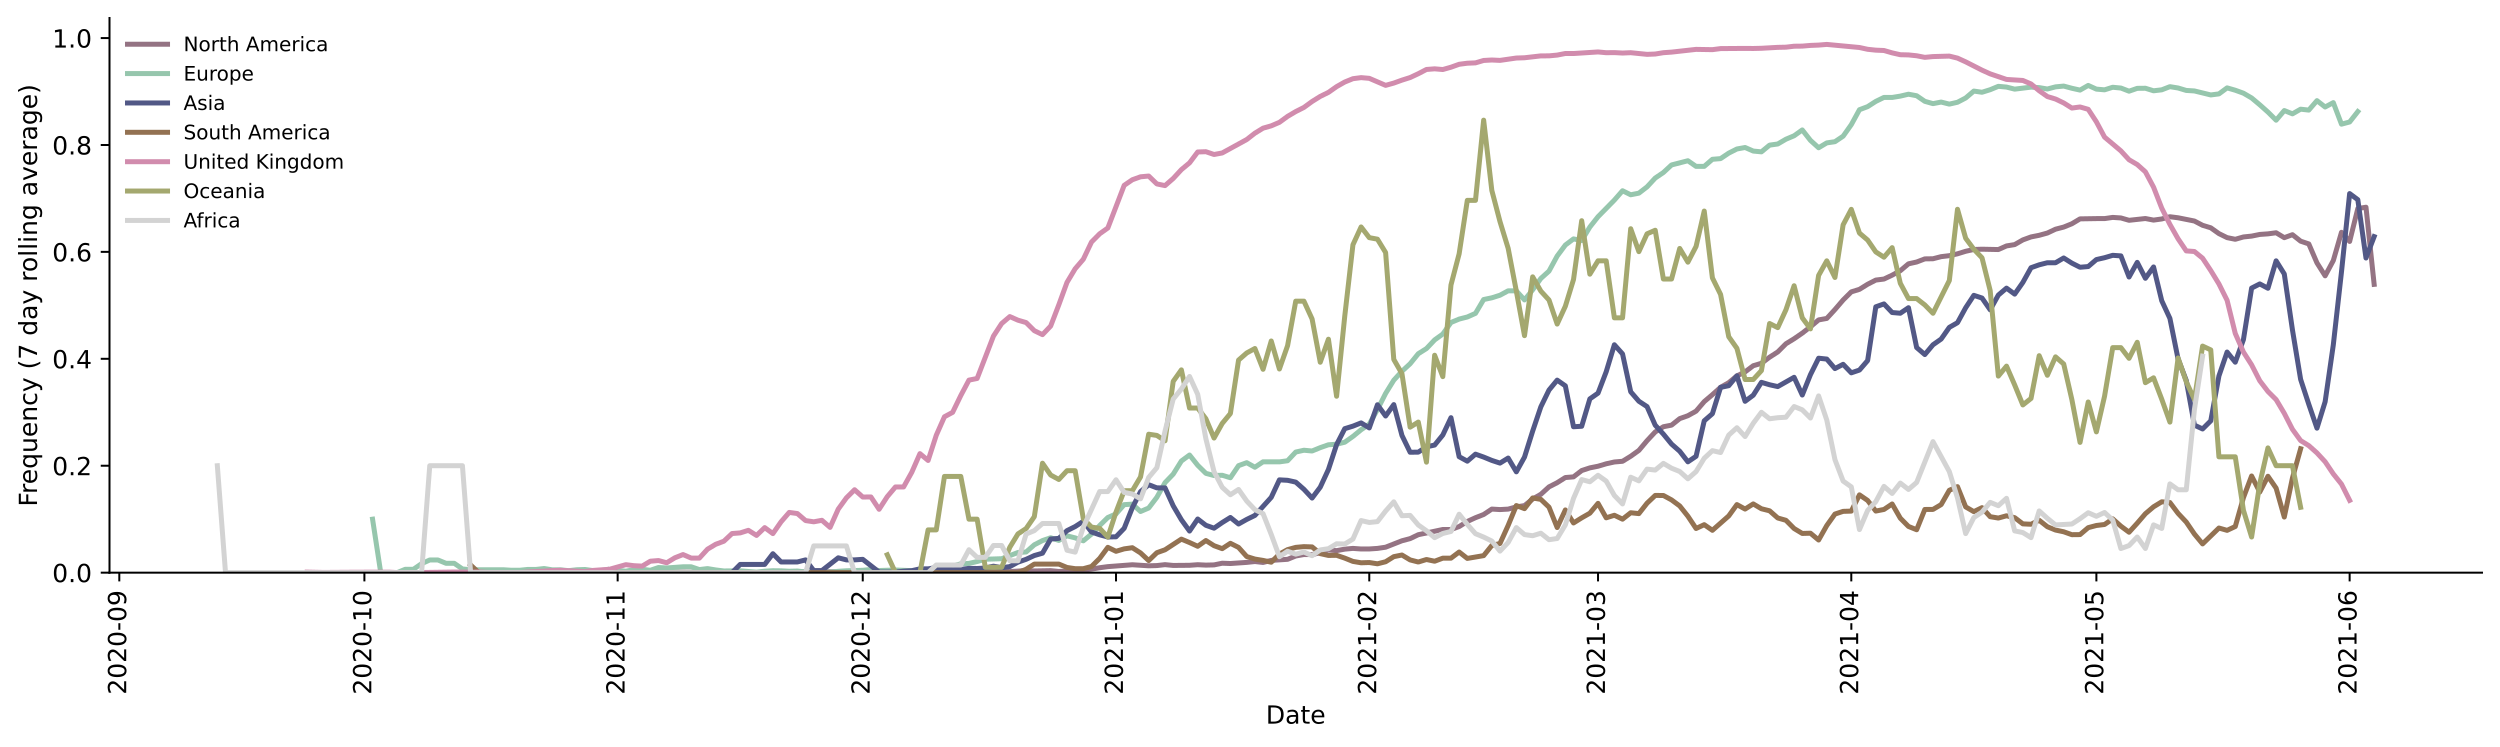 <?xml version="1.0" encoding="utf-8" standalone="no"?>
<!DOCTYPE svg PUBLIC "-//W3C//DTD SVG 1.1//EN"
  "http://www.w3.org/Graphics/SVG/1.1/DTD/svg11.dtd">
<!-- Created with matplotlib (https://matplotlib.org/) -->
<svg height="298.621pt" version="1.1" viewBox="0 0 999.581 298.621" width="999.581pt" xmlns="http://www.w3.org/2000/svg" xmlns:xlink="http://www.w3.org/1999/xlink">
 <defs>
  <style type="text/css">*{stroke-linecap:butt;stroke-linejoin:round;}</style>
 </defs>
 <g id="figure_1">
  <g id="patch_1">
   <path d="M 0 298.621 
L 999.581 298.621 
L 999.581 0 
L 0 0 
z
" style="fill:#ffffff;"/>
  </g>
  <g id="axes_1">
   <g id="patch_2">
    <path d="M 43.781 228.96 
L 992.381 228.96 
L 992.381 7.2 
L 43.781 7.2 
z
" style="fill:#ffffff;"/>
   </g>
   <g id="matplotlib.axis_1">
    <g id="xtick_1">
     <g id="line2d_1">
      <defs>
       <path d="M 0 0 
L 0 3.5 
" id="m10aeaf1ff6" style="stroke:#000000;stroke-width:0.8;"/>
      </defs>
      <g>
       <use style="stroke:#000000;stroke-width:0.8;" x="47.701" xlink:href="#m10aeaf1ff6" y="228.96"/>
      </g>
     </g>
     <g id="text_1">
      <!-- 2020-09 -->
      <g transform="translate(50.46 277.743)rotate(-90)scale(0.1 -0.1)">
       <defs>
        <path d="M 19.188 8.297 
L 53.609 8.297 
L 53.609 0 
L 7.328 0 
L 7.328 8.297 
Q 12.938 14.109 22.625 23.891 
Q 32.328 33.688 34.812 36.531 
Q 39.547 41.844 41.422 45.531 
Q 43.312 49.219 43.312 52.781 
Q 43.312 58.594 39.234 62.25 
Q 35.156 65.922 28.609 65.922 
Q 23.969 65.922 18.812 64.312 
Q 13.672 62.703 7.812 59.422 
L 7.812 69.391 
Q 13.766 71.781 18.938 73 
Q 24.125 74.219 28.422 74.219 
Q 39.75 74.219 46.484 68.547 
Q 53.219 62.891 53.219 53.422 
Q 53.219 48.922 51.531 44.891 
Q 49.859 40.875 45.406 35.406 
Q 44.188 33.984 37.641 27.219 
Q 31.109 20.453 19.188 8.297 
z
" id="DejaVuSans-50"/>
        <path d="M 31.781 66.406 
Q 24.172 66.406 20.328 58.906 
Q 16.5 51.422 16.5 36.375 
Q 16.5 21.391 20.328 13.891 
Q 24.172 6.391 31.781 6.391 
Q 39.453 6.391 43.281 13.891 
Q 47.125 21.391 47.125 36.375 
Q 47.125 51.422 43.281 58.906 
Q 39.453 66.406 31.781 66.406 
z
M 31.781 74.219 
Q 44.047 74.219 50.516 64.516 
Q 56.984 54.828 56.984 36.375 
Q 56.984 17.969 50.516 8.266 
Q 44.047 -1.422 31.781 -1.422 
Q 19.531 -1.422 13.062 8.266 
Q 6.594 17.969 6.594 36.375 
Q 6.594 54.828 13.062 64.516 
Q 19.531 74.219 31.781 74.219 
z
" id="DejaVuSans-48"/>
        <path d="M 4.891 31.391 
L 31.203 31.391 
L 31.203 23.391 
L 4.891 23.391 
z
" id="DejaVuSans-45"/>
        <path d="M 10.984 1.516 
L 10.984 10.5 
Q 14.703 8.734 18.5 7.812 
Q 22.312 6.891 25.984 6.891 
Q 35.75 6.891 40.891 13.453 
Q 46.047 20.016 46.781 33.406 
Q 43.953 29.203 39.594 26.953 
Q 35.25 24.703 29.984 24.703 
Q 19.047 24.703 12.672 31.312 
Q 6.297 37.938 6.297 49.422 
Q 6.297 60.641 12.938 67.422 
Q 19.578 74.219 30.609 74.219 
Q 43.266 74.219 49.922 64.516 
Q 56.594 54.828 56.594 36.375 
Q 56.594 19.141 48.406 8.859 
Q 40.234 -1.422 26.422 -1.422 
Q 22.703 -1.422 18.891 -0.688 
Q 15.094 0.047 10.984 1.516 
z
M 30.609 32.422 
Q 37.25 32.422 41.125 36.953 
Q 45.016 41.5 45.016 49.422 
Q 45.016 57.281 41.125 61.844 
Q 37.25 66.406 30.609 66.406 
Q 23.969 66.406 20.094 61.844 
Q 16.219 57.281 16.219 49.422 
Q 16.219 41.5 20.094 36.953 
Q 23.969 32.422 30.609 32.422 
z
" id="DejaVuSans-57"/>
       </defs>
       <use xlink:href="#DejaVuSans-50"/>
       <use x="63.623" xlink:href="#DejaVuSans-48"/>
       <use x="127.246" xlink:href="#DejaVuSans-50"/>
       <use x="190.869" xlink:href="#DejaVuSans-48"/>
       <use x="254.492" xlink:href="#DejaVuSans-45"/>
       <use x="290.576" xlink:href="#DejaVuSans-48"/>
       <use x="354.199" xlink:href="#DejaVuSans-57"/>
      </g>
     </g>
    </g>
    <g id="xtick_2">
     <g id="line2d_2">
      <g>
       <use style="stroke:#000000;stroke-width:0.8;" x="145.697" xlink:href="#m10aeaf1ff6" y="228.96"/>
      </g>
     </g>
     <g id="text_2">
      <!-- 2020-10 -->
      <g transform="translate(148.456 277.743)rotate(-90)scale(0.1 -0.1)">
       <defs>
        <path d="M 12.406 8.297 
L 28.516 8.297 
L 28.516 63.922 
L 10.984 60.406 
L 10.984 69.391 
L 28.422 72.906 
L 38.281 72.906 
L 38.281 8.297 
L 54.391 8.297 
L 54.391 0 
L 12.406 0 
z
" id="DejaVuSans-49"/>
       </defs>
       <use xlink:href="#DejaVuSans-50"/>
       <use x="63.623" xlink:href="#DejaVuSans-48"/>
       <use x="127.246" xlink:href="#DejaVuSans-50"/>
       <use x="190.869" xlink:href="#DejaVuSans-48"/>
       <use x="254.492" xlink:href="#DejaVuSans-45"/>
       <use x="290.576" xlink:href="#DejaVuSans-49"/>
       <use x="354.199" xlink:href="#DejaVuSans-48"/>
      </g>
     </g>
    </g>
    <g id="xtick_3">
     <g id="line2d_3">
      <g>
       <use style="stroke:#000000;stroke-width:0.8;" x="246.959" xlink:href="#m10aeaf1ff6" y="228.96"/>
      </g>
     </g>
     <g id="text_3">
      <!-- 2020-11 -->
      <g transform="translate(249.719 277.743)rotate(-90)scale(0.1 -0.1)">
       <use xlink:href="#DejaVuSans-50"/>
       <use x="63.623" xlink:href="#DejaVuSans-48"/>
       <use x="127.246" xlink:href="#DejaVuSans-50"/>
       <use x="190.869" xlink:href="#DejaVuSans-48"/>
       <use x="254.492" xlink:href="#DejaVuSans-45"/>
       <use x="290.576" xlink:href="#DejaVuSans-49"/>
       <use x="354.199" xlink:href="#DejaVuSans-49"/>
      </g>
     </g>
    </g>
    <g id="xtick_4">
     <g id="line2d_4">
      <g>
       <use style="stroke:#000000;stroke-width:0.8;" x="344.955" xlink:href="#m10aeaf1ff6" y="228.96"/>
      </g>
     </g>
     <g id="text_4">
      <!-- 2020-12 -->
      <g transform="translate(347.715 277.743)rotate(-90)scale(0.1 -0.1)">
       <use xlink:href="#DejaVuSans-50"/>
       <use x="63.623" xlink:href="#DejaVuSans-48"/>
       <use x="127.246" xlink:href="#DejaVuSans-50"/>
       <use x="190.869" xlink:href="#DejaVuSans-48"/>
       <use x="254.492" xlink:href="#DejaVuSans-45"/>
       <use x="290.576" xlink:href="#DejaVuSans-49"/>
       <use x="354.199" xlink:href="#DejaVuSans-50"/>
      </g>
     </g>
    </g>
    <g id="xtick_5">
     <g id="line2d_5">
      <g>
       <use style="stroke:#000000;stroke-width:0.8;" x="446.218" xlink:href="#m10aeaf1ff6" y="228.96"/>
      </g>
     </g>
     <g id="text_5">
      <!-- 2021-01 -->
      <g transform="translate(448.977 277.743)rotate(-90)scale(0.1 -0.1)">
       <use xlink:href="#DejaVuSans-50"/>
       <use x="63.623" xlink:href="#DejaVuSans-48"/>
       <use x="127.246" xlink:href="#DejaVuSans-50"/>
       <use x="190.869" xlink:href="#DejaVuSans-49"/>
       <use x="254.492" xlink:href="#DejaVuSans-45"/>
       <use x="290.576" xlink:href="#DejaVuSans-48"/>
       <use x="354.199" xlink:href="#DejaVuSans-49"/>
      </g>
     </g>
    </g>
    <g id="xtick_6">
     <g id="line2d_6">
      <g>
       <use style="stroke:#000000;stroke-width:0.8;" x="547.48" xlink:href="#m10aeaf1ff6" y="228.96"/>
      </g>
     </g>
     <g id="text_6">
      <!-- 2021-02 -->
      <g transform="translate(550.239 277.743)rotate(-90)scale(0.1 -0.1)">
       <use xlink:href="#DejaVuSans-50"/>
       <use x="63.623" xlink:href="#DejaVuSans-48"/>
       <use x="127.246" xlink:href="#DejaVuSans-50"/>
       <use x="190.869" xlink:href="#DejaVuSans-49"/>
       <use x="254.492" xlink:href="#DejaVuSans-45"/>
       <use x="290.576" xlink:href="#DejaVuSans-48"/>
       <use x="354.199" xlink:href="#DejaVuSans-50"/>
      </g>
     </g>
    </g>
    <g id="xtick_7">
     <g id="line2d_7">
      <g>
       <use style="stroke:#000000;stroke-width:0.8;" x="638.943" xlink:href="#m10aeaf1ff6" y="228.96"/>
      </g>
     </g>
     <g id="text_7">
      <!-- 2021-03 -->
      <g transform="translate(641.702 277.743)rotate(-90)scale(0.1 -0.1)">
       <defs>
        <path d="M 40.578 39.312 
Q 47.656 37.797 51.625 33 
Q 55.609 28.219 55.609 21.188 
Q 55.609 10.406 48.188 4.484 
Q 40.766 -1.422 27.094 -1.422 
Q 22.516 -1.422 17.656 -0.516 
Q 12.797 0.391 7.625 2.203 
L 7.625 11.719 
Q 11.719 9.328 16.594 8.109 
Q 21.484 6.891 26.812 6.891 
Q 36.078 6.891 40.938 10.547 
Q 45.797 14.203 45.797 21.188 
Q 45.797 27.641 41.281 31.266 
Q 36.766 34.906 28.719 34.906 
L 20.219 34.906 
L 20.219 43.016 
L 29.109 43.016 
Q 36.375 43.016 40.234 45.922 
Q 44.094 48.828 44.094 54.297 
Q 44.094 59.906 40.109 62.906 
Q 36.141 65.922 28.719 65.922 
Q 24.656 65.922 20.016 65.031 
Q 15.375 64.156 9.812 62.312 
L 9.812 71.094 
Q 15.438 72.656 20.344 73.438 
Q 25.25 74.219 29.594 74.219 
Q 40.828 74.219 47.359 69.109 
Q 53.906 64.016 53.906 55.328 
Q 53.906 49.266 50.438 45.094 
Q 46.969 40.922 40.578 39.312 
z
" id="DejaVuSans-51"/>
       </defs>
       <use xlink:href="#DejaVuSans-50"/>
       <use x="63.623" xlink:href="#DejaVuSans-48"/>
       <use x="127.246" xlink:href="#DejaVuSans-50"/>
       <use x="190.869" xlink:href="#DejaVuSans-49"/>
       <use x="254.492" xlink:href="#DejaVuSans-45"/>
       <use x="290.576" xlink:href="#DejaVuSans-48"/>
       <use x="354.199" xlink:href="#DejaVuSans-51"/>
      </g>
     </g>
    </g>
    <g id="xtick_8">
     <g id="line2d_8">
      <g>
       <use style="stroke:#000000;stroke-width:0.8;" x="740.205" xlink:href="#m10aeaf1ff6" y="228.96"/>
      </g>
     </g>
     <g id="text_8">
      <!-- 2021-04 -->
      <g transform="translate(742.965 277.743)rotate(-90)scale(0.1 -0.1)">
       <defs>
        <path d="M 37.797 64.312 
L 12.891 25.391 
L 37.797 25.391 
z
M 35.203 72.906 
L 47.609 72.906 
L 47.609 25.391 
L 58.016 25.391 
L 58.016 17.188 
L 47.609 17.188 
L 47.609 0 
L 37.797 0 
L 37.797 17.188 
L 4.891 17.188 
L 4.891 26.703 
z
" id="DejaVuSans-52"/>
       </defs>
       <use xlink:href="#DejaVuSans-50"/>
       <use x="63.623" xlink:href="#DejaVuSans-48"/>
       <use x="127.246" xlink:href="#DejaVuSans-50"/>
       <use x="190.869" xlink:href="#DejaVuSans-49"/>
       <use x="254.492" xlink:href="#DejaVuSans-45"/>
       <use x="290.576" xlink:href="#DejaVuSans-48"/>
       <use x="354.199" xlink:href="#DejaVuSans-52"/>
      </g>
     </g>
    </g>
    <g id="xtick_9">
     <g id="line2d_9">
      <g>
       <use style="stroke:#000000;stroke-width:0.8;" x="838.201" xlink:href="#m10aeaf1ff6" y="228.96"/>
      </g>
     </g>
     <g id="text_9">
      <!-- 2021-05 -->
      <g transform="translate(840.96 277.743)rotate(-90)scale(0.1 -0.1)">
       <defs>
        <path d="M 10.797 72.906 
L 49.516 72.906 
L 49.516 64.594 
L 19.828 64.594 
L 19.828 46.734 
Q 21.969 47.469 24.109 47.828 
Q 26.266 48.188 28.422 48.188 
Q 40.625 48.188 47.75 41.5 
Q 54.891 34.812 54.891 23.391 
Q 54.891 11.625 47.562 5.094 
Q 40.234 -1.422 26.906 -1.422 
Q 22.312 -1.422 17.547 -0.641 
Q 12.797 0.141 7.719 1.703 
L 7.719 11.625 
Q 12.109 9.234 16.797 8.062 
Q 21.484 6.891 26.703 6.891 
Q 35.156 6.891 40.078 11.328 
Q 45.016 15.766 45.016 23.391 
Q 45.016 31 40.078 35.438 
Q 35.156 39.891 26.703 39.891 
Q 22.75 39.891 18.812 39.016 
Q 14.891 38.141 10.797 36.281 
z
" id="DejaVuSans-53"/>
       </defs>
       <use xlink:href="#DejaVuSans-50"/>
       <use x="63.623" xlink:href="#DejaVuSans-48"/>
       <use x="127.246" xlink:href="#DejaVuSans-50"/>
       <use x="190.869" xlink:href="#DejaVuSans-49"/>
       <use x="254.492" xlink:href="#DejaVuSans-45"/>
       <use x="290.576" xlink:href="#DejaVuSans-48"/>
       <use x="354.199" xlink:href="#DejaVuSans-53"/>
      </g>
     </g>
    </g>
    <g id="xtick_10">
     <g id="line2d_10">
      <g>
       <use style="stroke:#000000;stroke-width:0.8;" x="939.463" xlink:href="#m10aeaf1ff6" y="228.96"/>
      </g>
     </g>
     <g id="text_10">
      <!-- 2021-06 -->
      <g transform="translate(942.223 277.743)rotate(-90)scale(0.1 -0.1)">
       <defs>
        <path d="M 33.016 40.375 
Q 26.375 40.375 22.484 35.828 
Q 18.609 31.297 18.609 23.391 
Q 18.609 15.531 22.484 10.953 
Q 26.375 6.391 33.016 6.391 
Q 39.656 6.391 43.531 10.953 
Q 47.406 15.531 47.406 23.391 
Q 47.406 31.297 43.531 35.828 
Q 39.656 40.375 33.016 40.375 
z
M 52.594 71.297 
L 52.594 62.312 
Q 48.875 64.062 45.094 64.984 
Q 41.312 65.922 37.594 65.922 
Q 27.828 65.922 22.672 59.328 
Q 17.531 52.734 16.797 39.406 
Q 19.672 43.656 24.016 45.922 
Q 28.375 48.188 33.594 48.188 
Q 44.578 48.188 50.953 41.516 
Q 57.328 34.859 57.328 23.391 
Q 57.328 12.156 50.688 5.359 
Q 44.047 -1.422 33.016 -1.422 
Q 20.359 -1.422 13.672 8.266 
Q 6.984 17.969 6.984 36.375 
Q 6.984 53.656 15.188 63.938 
Q 23.391 74.219 37.203 74.219 
Q 40.922 74.219 44.703 73.484 
Q 48.484 72.75 52.594 71.297 
z
" id="DejaVuSans-54"/>
       </defs>
       <use xlink:href="#DejaVuSans-50"/>
       <use x="63.623" xlink:href="#DejaVuSans-48"/>
       <use x="127.246" xlink:href="#DejaVuSans-50"/>
       <use x="190.869" xlink:href="#DejaVuSans-49"/>
       <use x="254.492" xlink:href="#DejaVuSans-45"/>
       <use x="290.576" xlink:href="#DejaVuSans-48"/>
       <use x="354.199" xlink:href="#DejaVuSans-54"/>
      </g>
     </g>
    </g>
    <g id="text_11">
     <!-- Date -->
     <g transform="translate(506.13 289.341)scale(0.1 -0.1)">
      <defs>
       <path d="M 19.672 64.797 
L 19.672 8.109 
L 31.594 8.109 
Q 46.688 8.109 53.688 14.938 
Q 60.688 21.781 60.688 36.531 
Q 60.688 51.172 53.688 57.984 
Q 46.688 64.797 31.594 64.797 
z
M 9.812 72.906 
L 30.078 72.906 
Q 51.266 72.906 61.172 64.094 
Q 71.094 55.281 71.094 36.531 
Q 71.094 17.672 61.125 8.828 
Q 51.172 0 30.078 0 
L 9.812 0 
z
" id="DejaVuSans-68"/>
       <path d="M 34.281 27.484 
Q 23.391 27.484 19.188 25 
Q 14.984 22.516 14.984 16.5 
Q 14.984 11.719 18.141 8.906 
Q 21.297 6.109 26.703 6.109 
Q 34.188 6.109 38.703 11.406 
Q 43.219 16.703 43.219 25.484 
L 43.219 27.484 
z
M 52.203 31.203 
L 52.203 0 
L 43.219 0 
L 43.219 8.297 
Q 40.141 3.328 35.547 0.953 
Q 30.953 -1.422 24.312 -1.422 
Q 15.922 -1.422 10.953 3.297 
Q 6 8.016 6 15.922 
Q 6 25.141 12.172 29.828 
Q 18.359 34.516 30.609 34.516 
L 43.219 34.516 
L 43.219 35.406 
Q 43.219 41.609 39.141 45 
Q 35.062 48.391 27.688 48.391 
Q 23 48.391 18.547 47.266 
Q 14.109 46.141 10.016 43.891 
L 10.016 52.203 
Q 14.938 54.109 19.578 55.047 
Q 24.219 56 28.609 56 
Q 40.484 56 46.344 49.844 
Q 52.203 43.703 52.203 31.203 
z
" id="DejaVuSans-97"/>
       <path d="M 18.312 70.219 
L 18.312 54.688 
L 36.812 54.688 
L 36.812 47.703 
L 18.312 47.703 
L 18.312 18.016 
Q 18.312 11.328 20.141 9.422 
Q 21.969 7.516 27.594 7.516 
L 36.812 7.516 
L 36.812 0 
L 27.594 0 
Q 17.188 0 13.234 3.875 
Q 9.281 7.766 9.281 18.016 
L 9.281 47.703 
L 2.688 47.703 
L 2.688 54.688 
L 9.281 54.688 
L 9.281 70.219 
z
" id="DejaVuSans-116"/>
       <path d="M 56.203 29.594 
L 56.203 25.203 
L 14.891 25.203 
Q 15.484 15.922 20.484 11.062 
Q 25.484 6.203 34.422 6.203 
Q 39.594 6.203 44.453 7.469 
Q 49.312 8.734 54.109 11.281 
L 54.109 2.781 
Q 49.266 0.734 44.188 -0.344 
Q 39.109 -1.422 33.891 -1.422 
Q 20.797 -1.422 13.156 6.188 
Q 5.516 13.812 5.516 26.812 
Q 5.516 40.234 12.766 48.109 
Q 20.016 56 32.328 56 
Q 43.359 56 49.781 48.891 
Q 56.203 41.797 56.203 29.594 
z
M 47.219 32.234 
Q 47.125 39.594 43.094 43.984 
Q 39.062 48.391 32.422 48.391 
Q 24.906 48.391 20.391 44.141 
Q 15.875 39.891 15.188 32.172 
z
" id="DejaVuSans-101"/>
      </defs>
      <use xlink:href="#DejaVuSans-68"/>
      <use x="77.002" xlink:href="#DejaVuSans-97"/>
      <use x="138.281" xlink:href="#DejaVuSans-116"/>
      <use x="177.49" xlink:href="#DejaVuSans-101"/>
     </g>
    </g>
   </g>
   <g id="matplotlib.axis_2">
    <g id="ytick_1">
     <g id="line2d_11">
      <defs>
       <path d="M 0 0 
L -3.5 0 
" id="m918e42237c" style="stroke:#000000;stroke-width:0.8;"/>
      </defs>
      <g>
       <use style="stroke:#000000;stroke-width:0.8;" x="43.781" xlink:href="#m918e42237c" y="228.96"/>
      </g>
     </g>
     <g id="text_12">
      <!-- 0.0 -->
      <g transform="translate(20.878 232.759)scale(0.1 -0.1)">
       <defs>
        <path d="M 10.688 12.406 
L 21 12.406 
L 21 0 
L 10.688 0 
z
" id="DejaVuSans-46"/>
       </defs>
       <use xlink:href="#DejaVuSans-48"/>
       <use x="63.623" xlink:href="#DejaVuSans-46"/>
       <use x="95.41" xlink:href="#DejaVuSans-48"/>
      </g>
     </g>
    </g>
    <g id="ytick_2">
     <g id="line2d_12">
      <g>
       <use style="stroke:#000000;stroke-width:0.8;" x="43.781" xlink:href="#m918e42237c" y="186.212"/>
      </g>
     </g>
     <g id="text_13">
      <!-- 0.2 -->
      <g transform="translate(20.878 190.012)scale(0.1 -0.1)">
       <use xlink:href="#DejaVuSans-48"/>
       <use x="63.623" xlink:href="#DejaVuSans-46"/>
       <use x="95.41" xlink:href="#DejaVuSans-50"/>
      </g>
     </g>
    </g>
    <g id="ytick_3">
     <g id="line2d_13">
      <g>
       <use style="stroke:#000000;stroke-width:0.8;" x="43.781" xlink:href="#m918e42237c" y="143.465"/>
      </g>
     </g>
     <g id="text_14">
      <!-- 0.4 -->
      <g transform="translate(20.878 147.264)scale(0.1 -0.1)">
       <use xlink:href="#DejaVuSans-48"/>
       <use x="63.623" xlink:href="#DejaVuSans-46"/>
       <use x="95.41" xlink:href="#DejaVuSans-52"/>
      </g>
     </g>
    </g>
    <g id="ytick_4">
     <g id="line2d_14">
      <g>
       <use style="stroke:#000000;stroke-width:0.8;" x="43.781" xlink:href="#m918e42237c" y="100.717"/>
      </g>
     </g>
     <g id="text_15">
      <!-- 0.6 -->
      <g transform="translate(20.878 104.516)scale(0.1 -0.1)">
       <use xlink:href="#DejaVuSans-48"/>
       <use x="63.623" xlink:href="#DejaVuSans-46"/>
       <use x="95.41" xlink:href="#DejaVuSans-54"/>
      </g>
     </g>
    </g>
    <g id="ytick_5">
     <g id="line2d_15">
      <g>
       <use style="stroke:#000000;stroke-width:0.8;" x="43.781" xlink:href="#m918e42237c" y="57.97"/>
      </g>
     </g>
     <g id="text_16">
      <!-- 0.8 -->
      <g transform="translate(20.878 61.769)scale(0.1 -0.1)">
       <defs>
        <path d="M 31.781 34.625 
Q 24.75 34.625 20.719 30.859 
Q 16.703 27.094 16.703 20.516 
Q 16.703 13.922 20.719 10.156 
Q 24.75 6.391 31.781 6.391 
Q 38.812 6.391 42.859 10.172 
Q 46.922 13.969 46.922 20.516 
Q 46.922 27.094 42.891 30.859 
Q 38.875 34.625 31.781 34.625 
z
M 21.922 38.812 
Q 15.578 40.375 12.031 44.719 
Q 8.5 49.078 8.5 55.328 
Q 8.5 64.062 14.719 69.141 
Q 20.953 74.219 31.781 74.219 
Q 42.672 74.219 48.875 69.141 
Q 55.078 64.062 55.078 55.328 
Q 55.078 49.078 51.531 44.719 
Q 48 40.375 41.703 38.812 
Q 48.828 37.156 52.797 32.312 
Q 56.781 27.484 56.781 20.516 
Q 56.781 9.906 50.312 4.234 
Q 43.844 -1.422 31.781 -1.422 
Q 19.734 -1.422 13.25 4.234 
Q 6.781 9.906 6.781 20.516 
Q 6.781 27.484 10.781 32.312 
Q 14.797 37.156 21.922 38.812 
z
M 18.312 54.391 
Q 18.312 48.734 21.844 45.562 
Q 25.391 42.391 31.781 42.391 
Q 38.141 42.391 41.719 45.562 
Q 45.312 48.734 45.312 54.391 
Q 45.312 60.062 41.719 63.234 
Q 38.141 66.406 31.781 66.406 
Q 25.391 66.406 21.844 63.234 
Q 18.312 60.062 18.312 54.391 
z
" id="DejaVuSans-56"/>
       </defs>
       <use xlink:href="#DejaVuSans-48"/>
       <use x="63.623" xlink:href="#DejaVuSans-46"/>
       <use x="95.41" xlink:href="#DejaVuSans-56"/>
      </g>
     </g>
    </g>
    <g id="ytick_6">
     <g id="line2d_16">
      <g>
       <use style="stroke:#000000;stroke-width:0.8;" x="43.781" xlink:href="#m918e42237c" y="15.222"/>
      </g>
     </g>
     <g id="text_17">
      <!-- 1.0 -->
      <g transform="translate(20.878 19.021)scale(0.1 -0.1)">
       <use xlink:href="#DejaVuSans-49"/>
       <use x="63.623" xlink:href="#DejaVuSans-46"/>
       <use x="95.41" xlink:href="#DejaVuSans-48"/>
      </g>
     </g>
    </g>
    <g id="text_18">
     <!-- Frequency (7 day rolling average) -->
     <g transform="translate(14.798 202.529)rotate(-90)scale(0.1 -0.1)">
      <defs>
       <path d="M 9.812 72.906 
L 51.703 72.906 
L 51.703 64.594 
L 19.672 64.594 
L 19.672 43.109 
L 48.578 43.109 
L 48.578 34.812 
L 19.672 34.812 
L 19.672 0 
L 9.812 0 
z
" id="DejaVuSans-70"/>
       <path d="M 41.109 46.297 
Q 39.594 47.172 37.812 47.578 
Q 36.031 48 33.891 48 
Q 26.266 48 22.188 43.047 
Q 18.109 38.094 18.109 28.812 
L 18.109 0 
L 9.078 0 
L 9.078 54.688 
L 18.109 54.688 
L 18.109 46.188 
Q 20.953 51.172 25.484 53.578 
Q 30.031 56 36.531 56 
Q 37.453 56 38.578 55.875 
Q 39.703 55.766 41.062 55.516 
z
" id="DejaVuSans-114"/>
       <path d="M 14.797 27.297 
Q 14.797 17.391 18.875 11.75 
Q 22.953 6.109 30.078 6.109 
Q 37.203 6.109 41.297 11.75 
Q 45.406 17.391 45.406 27.297 
Q 45.406 37.203 41.297 42.844 
Q 37.203 48.484 30.078 48.484 
Q 22.953 48.484 18.875 42.844 
Q 14.797 37.203 14.797 27.297 
z
M 45.406 8.203 
Q 42.578 3.328 38.25 0.953 
Q 33.938 -1.422 27.875 -1.422 
Q 17.969 -1.422 11.734 6.484 
Q 5.516 14.406 5.516 27.297 
Q 5.516 40.188 11.734 48.094 
Q 17.969 56 27.875 56 
Q 33.938 56 38.25 53.625 
Q 42.578 51.266 45.406 46.391 
L 45.406 54.688 
L 54.391 54.688 
L 54.391 -20.797 
L 45.406 -20.797 
z
" id="DejaVuSans-113"/>
       <path d="M 8.5 21.578 
L 8.5 54.688 
L 17.484 54.688 
L 17.484 21.922 
Q 17.484 14.156 20.5 10.266 
Q 23.531 6.391 29.594 6.391 
Q 36.859 6.391 41.078 11.031 
Q 45.312 15.672 45.312 23.688 
L 45.312 54.688 
L 54.297 54.688 
L 54.297 0 
L 45.312 0 
L 45.312 8.406 
Q 42.047 3.422 37.719 1 
Q 33.406 -1.422 27.688 -1.422 
Q 18.266 -1.422 13.375 4.438 
Q 8.5 10.297 8.5 21.578 
z
M 31.109 56 
z
" id="DejaVuSans-117"/>
       <path d="M 54.891 33.016 
L 54.891 0 
L 45.906 0 
L 45.906 32.719 
Q 45.906 40.484 42.875 44.328 
Q 39.844 48.188 33.797 48.188 
Q 26.516 48.188 22.312 43.547 
Q 18.109 38.922 18.109 30.906 
L 18.109 0 
L 9.078 0 
L 9.078 54.688 
L 18.109 54.688 
L 18.109 46.188 
Q 21.344 51.125 25.703 53.562 
Q 30.078 56 35.797 56 
Q 45.219 56 50.047 50.172 
Q 54.891 44.344 54.891 33.016 
z
" id="DejaVuSans-110"/>
       <path d="M 48.781 52.594 
L 48.781 44.188 
Q 44.969 46.297 41.141 47.344 
Q 37.312 48.391 33.406 48.391 
Q 24.656 48.391 19.812 42.844 
Q 14.984 37.312 14.984 27.297 
Q 14.984 17.281 19.812 11.734 
Q 24.656 6.203 33.406 6.203 
Q 37.312 6.203 41.141 7.25 
Q 44.969 8.297 48.781 10.406 
L 48.781 2.094 
Q 45.016 0.344 40.984 -0.531 
Q 36.969 -1.422 32.422 -1.422 
Q 20.062 -1.422 12.781 6.344 
Q 5.516 14.109 5.516 27.297 
Q 5.516 40.672 12.859 48.328 
Q 20.219 56 33.016 56 
Q 37.156 56 41.109 55.141 
Q 45.062 54.297 48.781 52.594 
z
" id="DejaVuSans-99"/>
       <path d="M 32.172 -5.078 
Q 28.375 -14.844 24.75 -17.812 
Q 21.141 -20.797 15.094 -20.797 
L 7.906 -20.797 
L 7.906 -13.281 
L 13.188 -13.281 
Q 16.891 -13.281 18.938 -11.516 
Q 21 -9.766 23.484 -3.219 
L 25.094 0.875 
L 2.984 54.688 
L 12.5 54.688 
L 29.594 11.922 
L 46.688 54.688 
L 56.203 54.688 
z
" id="DejaVuSans-121"/>
       <path id="DejaVuSans-32"/>
       <path d="M 31 75.875 
Q 24.469 64.656 21.281 53.656 
Q 18.109 42.672 18.109 31.391 
Q 18.109 20.125 21.312 9.062 
Q 24.516 -2 31 -13.188 
L 23.188 -13.188 
Q 15.875 -1.703 12.234 9.375 
Q 8.594 20.453 8.594 31.391 
Q 8.594 42.281 12.203 53.312 
Q 15.828 64.359 23.188 75.875 
z
" id="DejaVuSans-40"/>
       <path d="M 8.203 72.906 
L 55.078 72.906 
L 55.078 68.703 
L 28.609 0 
L 18.312 0 
L 43.219 64.594 
L 8.203 64.594 
z
" id="DejaVuSans-55"/>
       <path d="M 45.406 46.391 
L 45.406 75.984 
L 54.391 75.984 
L 54.391 0 
L 45.406 0 
L 45.406 8.203 
Q 42.578 3.328 38.25 0.953 
Q 33.938 -1.422 27.875 -1.422 
Q 17.969 -1.422 11.734 6.484 
Q 5.516 14.406 5.516 27.297 
Q 5.516 40.188 11.734 48.094 
Q 17.969 56 27.875 56 
Q 33.938 56 38.25 53.625 
Q 42.578 51.266 45.406 46.391 
z
M 14.797 27.297 
Q 14.797 17.391 18.875 11.75 
Q 22.953 6.109 30.078 6.109 
Q 37.203 6.109 41.297 11.75 
Q 45.406 17.391 45.406 27.297 
Q 45.406 37.203 41.297 42.844 
Q 37.203 48.484 30.078 48.484 
Q 22.953 48.484 18.875 42.844 
Q 14.797 37.203 14.797 27.297 
z
" id="DejaVuSans-100"/>
       <path d="M 30.609 48.391 
Q 23.391 48.391 19.188 42.75 
Q 14.984 37.109 14.984 27.297 
Q 14.984 17.484 19.156 11.844 
Q 23.344 6.203 30.609 6.203 
Q 37.797 6.203 41.984 11.859 
Q 46.188 17.531 46.188 27.297 
Q 46.188 37.016 41.984 42.703 
Q 37.797 48.391 30.609 48.391 
z
M 30.609 56 
Q 42.328 56 49.016 48.375 
Q 55.719 40.766 55.719 27.297 
Q 55.719 13.875 49.016 6.219 
Q 42.328 -1.422 30.609 -1.422 
Q 18.844 -1.422 12.172 6.219 
Q 5.516 13.875 5.516 27.297 
Q 5.516 40.766 12.172 48.375 
Q 18.844 56 30.609 56 
z
" id="DejaVuSans-111"/>
       <path d="M 9.422 75.984 
L 18.406 75.984 
L 18.406 0 
L 9.422 0 
z
" id="DejaVuSans-108"/>
       <path d="M 9.422 54.688 
L 18.406 54.688 
L 18.406 0 
L 9.422 0 
z
M 9.422 75.984 
L 18.406 75.984 
L 18.406 64.594 
L 9.422 64.594 
z
" id="DejaVuSans-105"/>
       <path d="M 45.406 27.984 
Q 45.406 37.75 41.375 43.109 
Q 37.359 48.484 30.078 48.484 
Q 22.859 48.484 18.828 43.109 
Q 14.797 37.75 14.797 27.984 
Q 14.797 18.266 18.828 12.891 
Q 22.859 7.516 30.078 7.516 
Q 37.359 7.516 41.375 12.891 
Q 45.406 18.266 45.406 27.984 
z
M 54.391 6.781 
Q 54.391 -7.172 48.188 -13.984 
Q 42 -20.797 29.203 -20.797 
Q 24.469 -20.797 20.266 -20.094 
Q 16.062 -19.391 12.109 -17.922 
L 12.109 -9.188 
Q 16.062 -11.328 19.922 -12.344 
Q 23.781 -13.375 27.781 -13.375 
Q 36.625 -13.375 41.016 -8.766 
Q 45.406 -4.156 45.406 5.172 
L 45.406 9.625 
Q 42.625 4.781 38.281 2.391 
Q 33.938 0 27.875 0 
Q 17.828 0 11.672 7.656 
Q 5.516 15.328 5.516 27.984 
Q 5.516 40.672 11.672 48.328 
Q 17.828 56 27.875 56 
Q 33.938 56 38.281 53.609 
Q 42.625 51.219 45.406 46.391 
L 45.406 54.688 
L 54.391 54.688 
z
" id="DejaVuSans-103"/>
       <path d="M 2.984 54.688 
L 12.5 54.688 
L 29.594 8.797 
L 46.688 54.688 
L 56.203 54.688 
L 35.688 0 
L 23.484 0 
z
" id="DejaVuSans-118"/>
       <path d="M 8.016 75.875 
L 15.828 75.875 
Q 23.141 64.359 26.781 53.312 
Q 30.422 42.281 30.422 31.391 
Q 30.422 20.453 26.781 9.375 
Q 23.141 -1.703 15.828 -13.188 
L 8.016 -13.188 
Q 14.5 -2 17.703 9.062 
Q 20.906 20.125 20.906 31.391 
Q 20.906 42.672 17.703 53.656 
Q 14.5 64.656 8.016 75.875 
z
" id="DejaVuSans-41"/>
      </defs>
      <use xlink:href="#DejaVuSans-70"/>
      <use x="50.27" xlink:href="#DejaVuSans-114"/>
      <use x="89.133" xlink:href="#DejaVuSans-101"/>
      <use x="150.656" xlink:href="#DejaVuSans-113"/>
      <use x="214.133" xlink:href="#DejaVuSans-117"/>
      <use x="277.512" xlink:href="#DejaVuSans-101"/>
      <use x="339.035" xlink:href="#DejaVuSans-110"/>
      <use x="402.414" xlink:href="#DejaVuSans-99"/>
      <use x="457.395" xlink:href="#DejaVuSans-121"/>
      <use x="516.574" xlink:href="#DejaVuSans-32"/>
      <use x="548.361" xlink:href="#DejaVuSans-40"/>
      <use x="587.375" xlink:href="#DejaVuSans-55"/>
      <use x="650.998" xlink:href="#DejaVuSans-32"/>
      <use x="682.785" xlink:href="#DejaVuSans-100"/>
      <use x="746.262" xlink:href="#DejaVuSans-97"/>
      <use x="807.541" xlink:href="#DejaVuSans-121"/>
      <use x="866.721" xlink:href="#DejaVuSans-32"/>
      <use x="898.508" xlink:href="#DejaVuSans-114"/>
      <use x="937.371" xlink:href="#DejaVuSans-111"/>
      <use x="998.553" xlink:href="#DejaVuSans-108"/>
      <use x="1026.336" xlink:href="#DejaVuSans-108"/>
      <use x="1054.119" xlink:href="#DejaVuSans-105"/>
      <use x="1081.902" xlink:href="#DejaVuSans-110"/>
      <use x="1145.281" xlink:href="#DejaVuSans-103"/>
      <use x="1208.758" xlink:href="#DejaVuSans-32"/>
      <use x="1240.545" xlink:href="#DejaVuSans-97"/>
      <use x="1301.824" xlink:href="#DejaVuSans-118"/>
      <use x="1361.004" xlink:href="#DejaVuSans-101"/>
      <use x="1422.527" xlink:href="#DejaVuSans-114"/>
      <use x="1463.641" xlink:href="#DejaVuSans-97"/>
      <use x="1524.92" xlink:href="#DejaVuSans-103"/>
      <use x="1588.396" xlink:href="#DejaVuSans-101"/>
      <use x="1649.92" xlink:href="#DejaVuSans-41"/>
     </g>
    </g>
   </g>
   <g id="line2d_17">
    <path clip-path="url(#pde02390878)" d="M 269.825 228.71 
L 276.358 228.783 
L 282.891 228.783 
L 286.158 228.96 
L 309.023 228.872 
L 312.29 228.755 
L 325.356 228.698 
L 328.623 228.576 
L 335.156 228.67 
L 344.955 228.859 
L 351.488 228.716 
L 364.554 228.664 
L 377.621 228.715 
L 380.887 228.791 
L 390.687 228.566 
L 393.953 228.609 
L 397.22 228.435 
L 403.753 228.521 
L 410.286 228.149 
L 413.552 228.28 
L 420.085 228.161 
L 423.352 228.486 
L 429.885 228.094 
L 433.151 227.983 
L 436.418 227.56 
L 439.685 226.994 
L 442.951 226.558 
L 452.751 225.806 
L 459.284 226.225 
L 462.55 226.133 
L 465.817 225.763 
L 469.083 226.082 
L 475.616 226.022 
L 478.883 225.788 
L 482.149 225.948 
L 485.416 225.867 
L 488.682 225.193 
L 491.949 225.313 
L 498.482 224.864 
L 501.749 224.517 
L 505.015 224.885 
L 508.282 224.064 
L 514.815 223.633 
L 518.081 222.307 
L 521.348 221.719 
L 524.614 221.734 
L 527.881 221 
L 531.147 219.887 
L 534.414 220.163 
L 537.68 219.559 
L 540.947 219.269 
L 544.213 219.503 
L 547.48 219.492 
L 550.747 219.274 
L 554.013 218.79 
L 560.546 216.218 
L 563.813 215.357 
L 567.079 213.793 
L 576.879 211.706 
L 580.145 211.7 
L 583.412 210.536 
L 586.678 208.49 
L 589.945 206.996 
L 593.211 205.715 
L 596.478 203.546 
L 599.744 203.741 
L 603.011 203.56 
L 606.278 202.673 
L 609.544 202.151 
L 612.811 199.531 
L 616.077 197.631 
L 619.344 194.667 
L 622.61 192.995 
L 625.877 190.934 
L 629.143 190.669 
L 632.41 188.143 
L 635.676 187.068 
L 638.943 186.416 
L 642.209 185.44 
L 645.476 184.717 
L 648.742 184.437 
L 652.009 182.424 
L 655.275 180.086 
L 658.542 176.199 
L 661.809 172.709 
L 665.075 170.621 
L 668.342 169.983 
L 671.608 167.377 
L 674.875 166.214 
L 678.141 164.387 
L 681.408 160.572 
L 684.674 157.797 
L 687.941 154.868 
L 691.207 152.997 
L 694.474 150.293 
L 697.74 148.691 
L 701.007 146.224 
L 704.273 145.255 
L 707.54 142.817 
L 710.806 140.717 
L 714.073 137.444 
L 717.34 135.445 
L 720.606 133.191 
L 723.873 130.649 
L 727.139 127.909 
L 730.406 127.32 
L 733.672 123.76 
L 736.939 119.95 
L 740.205 116.698 
L 743.472 115.686 
L 746.738 113.657 
L 750.005 111.986 
L 753.271 111.571 
L 756.538 110.023 
L 759.804 108.245 
L 763.071 105.486 
L 766.337 104.761 
L 769.604 103.51 
L 772.871 103.456 
L 776.137 102.616 
L 779.404 102.227 
L 782.67 101.478 
L 785.937 100.473 
L 789.203 99.751 
L 792.47 99.639 
L 799.003 99.779 
L 802.269 98.331 
L 805.536 97.796 
L 808.802 95.924 
L 812.069 94.729 
L 815.335 94.08 
L 818.602 93.176 
L 821.868 91.641 
L 825.135 90.792 
L 828.401 89.466 
L 831.668 87.511 
L 838.201 87.402 
L 841.468 87.403 
L 844.734 86.926 
L 848.001 87.142 
L 851.267 88.083 
L 857.8 87.371 
L 861.067 88.004 
L 864.333 87.549 
L 867.6 86.659 
L 870.866 87.074 
L 877.399 88.375 
L 880.666 90.088 
L 883.932 91.084 
L 887.199 93.402 
L 890.466 95.012 
L 893.732 95.673 
L 896.999 94.743 
L 900.265 94.403 
L 903.532 93.735 
L 906.798 93.505 
L 910.065 93.066 
L 913.331 95.028 
L 916.598 93.838 
L 919.864 96.429 
L 923.131 97.526 
L 926.397 105.113 
L 929.664 110.28 
L 932.93 104.174 
L 936.197 92.89 
L 939.463 96.532 
L 942.73 83.379 
L 945.997 82.858 
L 949.263 113.696 
L 949.263 113.696 
" style="fill:none;stroke:#947383;stroke-linecap:square;stroke-width:2;"/>
   </g>
   <g id="line2d_18">
    <path clip-path="url(#pde02390878)" d="M 148.963 207.586 
L 152.23 228.96 
L 158.763 228.96 
L 162.03 227.624 
L 165.296 227.624 
L 168.563 225.374 
L 171.829 223.9 
L 175.096 223.9 
L 178.362 225.236 
L 181.629 225.236 
L 184.895 227.486 
L 188.162 227.805 
L 201.228 227.805 
L 204.494 228.01 
L 207.761 228.01 
L 211.028 227.676 
L 214.294 227.676 
L 217.561 227.317 
L 220.827 227.835 
L 224.094 227.835 
L 227.36 228.169 
L 230.627 227.804 
L 233.893 227.703 
L 237.16 228.135 
L 240.426 228.135 
L 243.693 227.728 
L 250.226 228.378 
L 253.492 227.747 
L 256.759 227.613 
L 260.025 228.02 
L 263.292 226.909 
L 266.559 227.084 
L 273.092 226.621 
L 276.358 226.621 
L 279.625 227.732 
L 282.891 227.342 
L 286.158 227.88 
L 289.424 228.283 
L 295.957 228.242 
L 302.49 228.754 
L 305.757 228.38 
L 309.023 228.191 
L 312.29 228.232 
L 315.556 228.398 
L 318.823 228.317 
L 322.09 228.69 
L 328.623 228.75 
L 331.889 228.75 
L 335.156 228.421 
L 338.422 228.214 
L 344.955 228.018 
L 348.222 227.702 
L 351.488 228.111 
L 358.021 227.902 
L 364.554 228.16 
L 367.821 228.04 
L 371.087 228.203 
L 374.354 227.18 
L 377.621 226.919 
L 380.887 226.455 
L 384.154 225.411 
L 387.42 225.271 
L 390.687 224.528 
L 393.953 223.605 
L 400.486 223.394 
L 407.019 220.907 
L 410.286 220.698 
L 413.552 217.83 
L 416.819 216.138 
L 420.085 215.009 
L 423.352 216.077 
L 426.618 214.243 
L 429.885 215.064 
L 433.151 216.235 
L 436.418 213.537 
L 439.685 210.117 
L 442.951 206.905 
L 446.218 205.484 
L 449.484 201.776 
L 452.751 201.57 
L 456.017 204.516 
L 459.284 203.124 
L 462.55 198.832 
L 465.817 192.973 
L 469.083 189.581 
L 472.35 184.332 
L 475.616 181.932 
L 478.883 186.041 
L 482.149 189.259 
L 485.416 190.13 
L 488.682 190.029 
L 491.949 191.017 
L 495.216 186.18 
L 498.482 184.993 
L 501.749 186.819 
L 505.015 184.645 
L 511.548 184.67 
L 514.815 184.222 
L 518.081 180.744 
L 521.348 180.021 
L 524.614 180.319 
L 527.881 178.983 
L 531.147 177.836 
L 534.414 177.611 
L 537.68 176.813 
L 540.947 174.499 
L 544.213 171.828 
L 547.48 169.573 
L 550.747 163.774 
L 554.013 157.304 
L 557.28 152.014 
L 560.546 148.443 
L 563.813 145.441 
L 567.079 141.424 
L 570.346 139.367 
L 573.612 135.91 
L 576.879 133.558 
L 580.145 128.937 
L 583.412 127.581 
L 586.678 126.742 
L 589.945 125.292 
L 593.211 119.761 
L 596.478 119.077 
L 599.744 118.041 
L 603.011 116.274 
L 606.278 116.305 
L 609.544 119.919 
L 612.811 115.884 
L 616.077 111.335 
L 619.344 108.392 
L 622.61 102.376 
L 625.877 97.979 
L 629.143 95.517 
L 632.41 96.196 
L 635.676 90.768 
L 638.943 86.647 
L 645.476 80.002 
L 648.742 76.265 
L 652.009 77.873 
L 655.275 77.233 
L 658.542 74.714 
L 661.809 71.191 
L 665.075 68.976 
L 668.342 65.95 
L 674.875 64.268 
L 678.141 66.527 
L 681.408 66.521 
L 684.674 63.694 
L 687.941 63.42 
L 691.207 61.224 
L 694.474 59.568 
L 697.74 58.975 
L 701.007 60.398 
L 704.273 60.711 
L 707.54 58.026 
L 710.806 57.569 
L 714.073 55.664 
L 717.34 54.286 
L 720.606 51.952 
L 723.873 56.124 
L 727.139 59.081 
L 730.406 57.131 
L 733.672 56.654 
L 736.939 54.454 
L 740.205 49.841 
L 743.472 43.867 
L 746.738 42.64 
L 750.005 40.544 
L 753.271 38.949 
L 756.538 38.965 
L 759.804 38.431 
L 763.071 37.667 
L 766.337 38.278 
L 769.604 40.515 
L 772.871 41.44 
L 776.137 40.81 
L 779.404 41.628 
L 782.67 40.889 
L 785.937 39.181 
L 789.203 36.416 
L 792.47 36.887 
L 795.736 35.868 
L 799.003 34.519 
L 802.269 34.817 
L 805.536 35.64 
L 812.069 34.838 
L 815.335 35.032 
L 818.602 35.586 
L 821.868 34.731 
L 825.135 34.417 
L 828.401 35.294 
L 831.668 36.022 
L 834.935 34.158 
L 838.201 35.635 
L 841.468 35.914 
L 844.734 34.892 
L 848.001 35.201 
L 851.267 36.46 
L 854.534 35.325 
L 857.8 35.287 
L 861.067 36.301 
L 864.333 35.918 
L 867.6 34.651 
L 870.866 35.181 
L 874.133 36.161 
L 877.399 36.363 
L 883.932 37.96 
L 887.199 37.542 
L 890.466 35.135 
L 893.732 36.079 
L 896.999 37.259 
L 900.265 39.164 
L 903.532 41.899 
L 906.798 44.806 
L 910.065 48.055 
L 913.331 44.2 
L 916.598 45.513 
L 919.864 43.657 
L 923.131 44.019 
L 926.397 40.243 
L 929.664 42.785 
L 932.93 41.034 
L 936.197 49.644 
L 939.463 48.774 
L 942.73 44.62 
L 942.73 44.62 
" style="fill:none;stroke:#96c6ad;stroke-linecap:square;stroke-width:2;"/>
   </g>
   <g id="line2d_19">
    <path clip-path="url(#pde02390878)" d="M 243.693 227.835 
L 246.959 228.96 
L 292.691 228.96 
L 295.957 225.672 
L 305.757 225.672 
L 309.023 221.397 
L 312.29 224.685 
L 318.823 224.685 
L 322.09 223.863 
L 325.356 228.138 
L 328.623 228.138 
L 335.156 223.033 
L 338.422 223.855 
L 341.689 223.855 
L 344.955 223.642 
L 351.488 228.747 
L 358.021 228.747 
L 361.288 228.378 
L 364.554 228.173 
L 367.821 227.445 
L 371.087 227.445 
L 374.354 226.946 
L 377.621 227.528 
L 380.887 227.733 
L 384.154 227.664 
L 387.42 227.252 
L 390.687 227.298 
L 393.953 227.118 
L 397.22 226.384 
L 400.486 226.988 
L 403.753 226.545 
L 407.019 224.763 
L 410.286 223.627 
L 413.552 222.125 
L 416.819 221.185 
L 420.085 215.527 
L 423.352 215.258 
L 426.618 212.17 
L 429.885 210.54 
L 433.151 208.425 
L 436.418 212.709 
L 439.685 213.83 
L 442.951 214.7 
L 446.218 214.629 
L 449.484 211.233 
L 452.751 202.977 
L 456.017 196.577 
L 459.284 193.816 
L 462.55 195.062 
L 465.817 195.076 
L 469.083 202.243 
L 472.35 207.808 
L 475.616 212.334 
L 478.883 207.516 
L 482.149 210.028 
L 485.416 211.188 
L 488.682 208.935 
L 491.949 206.902 
L 495.216 209.515 
L 498.482 207.685 
L 501.749 206.083 
L 508.282 198.855 
L 511.548 191.862 
L 514.815 192.045 
L 518.081 192.764 
L 521.348 195.637 
L 524.614 199.142 
L 527.881 194.782 
L 531.147 187.717 
L 534.414 177.764 
L 537.68 171.398 
L 540.947 170.385 
L 544.213 169.088 
L 547.48 171.09 
L 550.747 161.836 
L 554.013 166.333 
L 557.28 161.778 
L 560.546 174.101 
L 563.813 180.826 
L 567.079 180.779 
L 570.346 178.657 
L 573.612 177.949 
L 576.879 173.933 
L 580.145 167.005 
L 583.412 182.607 
L 586.678 184.394 
L 589.945 181.585 
L 593.211 182.748 
L 596.478 184.09 
L 599.744 185.164 
L 603.011 183.149 
L 606.278 188.651 
L 609.544 182.76 
L 612.811 172.361 
L 616.077 162.664 
L 619.344 155.955 
L 622.61 151.99 
L 625.877 154.274 
L 629.143 170.625 
L 632.41 170.437 
L 635.676 159.486 
L 638.943 157.191 
L 642.209 148.641 
L 645.476 137.847 
L 648.742 141.501 
L 652.009 156.649 
L 655.275 160.429 
L 658.542 162.572 
L 661.809 169.999 
L 665.075 173.57 
L 668.342 177.558 
L 671.608 180.421 
L 674.875 184.65 
L 678.141 182.445 
L 681.408 168.253 
L 684.674 165.413 
L 687.941 154.888 
L 691.207 154.207 
L 694.474 150.282 
L 697.74 160.452 
L 701.007 158.017 
L 704.273 152.873 
L 707.54 153.842 
L 710.806 154.566 
L 717.34 150.864 
L 720.606 157.942 
L 723.873 149.806 
L 727.139 143.223 
L 730.406 143.568 
L 733.672 147.37 
L 736.939 145.667 
L 740.205 149.066 
L 743.472 147.961 
L 746.738 144.17 
L 750.005 122.676 
L 753.271 121.517 
L 756.538 124.954 
L 759.804 125.242 
L 763.071 123.034 
L 766.337 138.956 
L 769.604 141.761 
L 772.871 137.854 
L 776.137 135.562 
L 779.404 130.891 
L 782.67 129.024 
L 785.937 123.048 
L 789.203 118.089 
L 792.47 119.162 
L 795.736 123.871 
L 799.003 117.979 
L 802.269 115.206 
L 805.536 117.599 
L 808.802 112.92 
L 812.069 107.044 
L 815.335 105.88 
L 818.602 105.052 
L 821.868 105.054 
L 825.135 103.148 
L 828.401 105.209 
L 831.668 106.855 
L 834.935 106.577 
L 838.201 103.781 
L 841.468 103.04 
L 844.734 102.087 
L 848.001 102.309 
L 851.267 110.757 
L 854.534 104.906 
L 857.8 111.266 
L 861.067 106.741 
L 864.333 120.251 
L 867.6 127.316 
L 870.866 143.569 
L 874.133 152.11 
L 877.399 169.986 
L 880.666 171.513 
L 883.932 168.265 
L 887.199 150.313 
L 890.466 140.761 
L 893.732 144.812 
L 896.999 135.771 
L 900.265 115.196 
L 903.532 113.524 
L 906.798 115.257 
L 910.065 104.296 
L 913.331 109.546 
L 916.598 131.919 
L 919.864 151.681 
L 923.131 161.655 
L 926.397 171.191 
L 929.664 160.624 
L 932.93 137.895 
L 936.197 108.749 
L 939.463 77.4 
L 942.73 79.843 
L 945.997 103.16 
L 949.263 94.61 
L 949.263 94.61 
" style="fill:none;stroke:#525886;stroke-linecap:square;stroke-width:2;"/>
   </g>
   <g id="line2d_20">
    <path clip-path="url(#pde02390878)" d="M 188.162 225.907 
L 191.428 228.96 
L 407.019 228.96 
L 410.286 227.61 
L 413.552 225.542 
L 423.352 225.542 
L 426.618 226.892 
L 429.885 227.377 
L 433.151 227.377 
L 436.418 226.504 
L 439.685 223.266 
L 442.951 218.844 
L 446.218 220.427 
L 449.484 219.455 
L 452.751 218.992 
L 456.017 221.075 
L 459.284 224.133 
L 462.55 220.99 
L 465.817 219.824 
L 472.35 215.561 
L 475.616 216.925 
L 478.883 218.424 
L 482.149 216.12 
L 485.416 218.185 
L 488.682 219.371 
L 491.949 217.233 
L 495.216 218.877 
L 498.482 222.527 
L 501.749 223.533 
L 505.015 224.071 
L 508.282 224.784 
L 511.548 221.557 
L 514.815 219.758 
L 518.081 218.859 
L 521.348 218.564 
L 524.614 218.674 
L 527.881 221.352 
L 531.147 222.084 
L 534.414 222.033 
L 537.68 223.155 
L 540.947 224.47 
L 544.213 225.018 
L 547.48 224.916 
L 550.747 225.424 
L 554.013 224.606 
L 557.28 222.571 
L 560.546 221.913 
L 563.813 223.874 
L 567.079 224.712 
L 570.346 223.709 
L 573.612 224.395 
L 576.879 223.174 
L 580.145 223.174 
L 583.412 220.717 
L 586.678 223.274 
L 593.211 222.159 
L 596.478 218.088 
L 599.744 217.306 
L 603.011 210.072 
L 606.278 202.141 
L 609.544 203.369 
L 612.811 199.1 
L 616.077 199.666 
L 619.344 202.78 
L 622.61 210.926 
L 625.877 203.889 
L 629.143 209.095 
L 632.41 207.054 
L 635.676 205.19 
L 638.943 201.258 
L 642.209 207.038 
L 645.476 206.022 
L 648.742 207.581 
L 652.009 205.016 
L 655.275 205.358 
L 658.542 201.193 
L 661.809 198.102 
L 665.075 198.106 
L 668.342 199.878 
L 671.608 202.294 
L 674.875 206.398 
L 678.141 211.308 
L 681.408 209.782 
L 684.674 212.036 
L 691.207 206.28 
L 694.474 201.751 
L 697.74 203.538 
L 701.007 201.485 
L 704.273 203.42 
L 707.54 204.236 
L 710.806 207.11 
L 714.073 208.029 
L 717.34 211.317 
L 720.606 213.289 
L 723.873 213.195 
L 727.139 215.912 
L 730.406 210.124 
L 733.672 205.537 
L 736.939 204.458 
L 740.205 204.36 
L 743.472 197.858 
L 746.738 200.1 
L 750.005 204.336 
L 753.271 203.697 
L 756.538 201.508 
L 759.804 207.186 
L 763.071 210.488 
L 766.337 211.807 
L 769.604 203.704 
L 772.871 203.681 
L 776.137 201.747 
L 779.404 196.03 
L 782.67 194.587 
L 785.937 202.678 
L 789.203 204.574 
L 792.47 202.977 
L 795.736 206.589 
L 799.003 207.133 
L 802.269 206.223 
L 805.536 206.98 
L 808.802 209.461 
L 812.069 209.614 
L 815.335 208.024 
L 818.602 210.604 
L 821.868 211.932 
L 825.135 212.623 
L 828.401 213.783 
L 831.668 213.744 
L 834.935 210.973 
L 838.201 210.106 
L 841.468 209.707 
L 844.734 207.467 
L 848.001 210.371 
L 851.267 212.798 
L 854.534 209.2 
L 857.8 205.4 
L 861.067 202.631 
L 864.333 200.637 
L 867.6 200.923 
L 870.866 205.26 
L 874.133 208.73 
L 877.399 213.528 
L 880.666 217.465 
L 887.199 211.122 
L 890.466 212.051 
L 893.732 210.519 
L 896.999 198.966 
L 900.265 190.316 
L 903.532 196.728 
L 906.798 190.428 
L 910.065 195.178 
L 913.331 206.731 
L 916.598 191.098 
L 919.864 179.439 
L 919.864 179.439 
" style="fill:none;stroke:#937252;stroke-linecap:square;stroke-width:2;"/>
   </g>
   <g id="line2d_21">
    <path clip-path="url(#pde02390878)" d="M 122.831 228.747 
L 129.364 228.882 
L 142.43 228.791 
L 155.497 228.761 
L 158.763 228.931 
L 165.296 228.96 
L 181.629 228.714 
L 188.162 228.768 
L 191.428 228.692 
L 194.695 228.885 
L 207.761 228.96 
L 211.028 228.698 
L 217.561 228.357 
L 220.827 228.133 
L 224.094 228.02 
L 233.893 228.563 
L 237.16 228.068 
L 243.693 227.613 
L 250.226 225.778 
L 253.492 226.185 
L 256.759 226.354 
L 260.025 224.385 
L 263.292 224.126 
L 266.559 225.01 
L 269.825 223.029 
L 273.092 221.729 
L 276.358 223.138 
L 279.625 223.15 
L 282.891 219.578 
L 286.158 217.622 
L 289.424 216.397 
L 292.691 213.326 
L 295.957 213.072 
L 299.224 212.041 
L 302.49 214.077 
L 305.757 210.954 
L 309.023 213.351 
L 312.29 208.646 
L 315.556 204.883 
L 318.823 205.338 
L 322.09 208.143 
L 325.356 208.634 
L 328.623 208.035 
L 331.889 210.861 
L 335.156 203.565 
L 338.422 199.054 
L 341.689 195.815 
L 344.955 198.73 
L 348.222 198.696 
L 351.488 203.629 
L 354.755 198.58 
L 358.021 194.702 
L 361.288 194.698 
L 364.554 188.836 
L 367.821 181.381 
L 371.087 184.107 
L 374.354 174.02 
L 377.621 166.631 
L 380.887 164.875 
L 384.154 158.148 
L 387.42 151.985 
L 390.687 151.328 
L 397.22 134.378 
L 400.486 129.366 
L 403.753 126.58 
L 407.019 128.023 
L 410.286 128.976 
L 413.552 132.219 
L 416.819 133.797 
L 420.085 130.374 
L 423.352 121.854 
L 426.618 112.908 
L 429.885 107.458 
L 433.151 103.643 
L 436.418 96.773 
L 439.685 93.476 
L 442.951 91.16 
L 449.484 74.108 
L 452.751 71.87 
L 456.017 70.693 
L 459.284 70.388 
L 462.55 73.538 
L 465.817 74.213 
L 469.083 71.366 
L 472.35 67.828 
L 475.616 65.114 
L 478.883 60.77 
L 482.149 60.656 
L 485.416 61.771 
L 488.682 61.161 
L 498.482 55.786 
L 501.749 53.247 
L 505.015 51.247 
L 508.282 50.314 
L 511.548 48.913 
L 514.815 46.53 
L 518.081 44.604 
L 521.348 42.955 
L 524.614 40.581 
L 527.881 38.544 
L 531.147 36.936 
L 534.414 34.643 
L 537.68 32.793 
L 540.947 31.464 
L 544.213 31.04 
L 547.48 31.322 
L 554.013 34.129 
L 557.28 33.217 
L 560.546 32.04 
L 563.813 31.005 
L 567.079 29.473 
L 570.346 27.775 
L 573.612 27.519 
L 576.879 27.799 
L 580.145 26.874 
L 583.412 25.704 
L 586.678 25.277 
L 589.945 25.136 
L 593.211 24.174 
L 596.478 23.992 
L 599.744 24.144 
L 606.278 23.203 
L 609.544 23.096 
L 616.077 22.346 
L 619.344 22.333 
L 622.61 22.026 
L 625.877 21.39 
L 629.143 21.402 
L 638.943 20.77 
L 642.209 21.075 
L 645.476 21.032 
L 648.742 21.208 
L 652.009 21.071 
L 658.542 21.732 
L 661.809 21.601 
L 665.075 21.067 
L 668.342 20.838 
L 678.141 19.743 
L 684.674 19.856 
L 687.941 19.428 
L 697.74 19.354 
L 701.007 19.385 
L 704.273 19.304 
L 710.806 18.936 
L 714.073 18.865 
L 717.34 18.479 
L 720.606 18.437 
L 723.873 18.16 
L 727.139 18.027 
L 730.406 17.76 
L 743.472 18.995 
L 746.738 19.711 
L 750.005 20.054 
L 753.271 20.191 
L 756.538 21.14 
L 759.804 21.879 
L 763.071 21.957 
L 766.337 22.296 
L 769.604 22.932 
L 772.871 22.618 
L 779.404 22.431 
L 782.67 23.235 
L 785.937 24.727 
L 792.47 28.051 
L 795.736 29.529 
L 802.269 31.758 
L 808.802 32.171 
L 812.069 33.562 
L 815.335 36.289 
L 818.602 38.604 
L 821.868 39.598 
L 825.135 41.162 
L 828.401 43.206 
L 831.668 42.773 
L 834.935 43.708 
L 838.201 48.712 
L 841.468 54.824 
L 848.001 60.324 
L 851.267 63.877 
L 854.534 65.786 
L 857.8 68.711 
L 861.067 74.842 
L 864.333 83.226 
L 867.6 89.731 
L 870.866 95.482 
L 874.133 100.32 
L 877.399 100.559 
L 880.666 103.234 
L 883.932 108.17 
L 887.199 113.516 
L 890.466 120.072 
L 893.732 133.332 
L 896.999 140.766 
L 900.265 145.88 
L 903.532 152.257 
L 906.798 156.527 
L 910.065 159.777 
L 913.331 165.259 
L 916.598 171.651 
L 919.864 176.157 
L 923.131 178.182 
L 926.397 181.096 
L 929.664 184.626 
L 932.93 189.483 
L 936.197 193.564 
L 939.463 200.058 
L 939.463 200.058 
" style="fill:none;stroke:#d18cad;stroke-linecap:square;stroke-width:2;"/>
   </g>
   <g id="line2d_22">
    <path clip-path="url(#pde02390878)" d="M 354.755 221.835 
L 358.021 228.96 
L 367.821 228.96 
L 371.087 211.861 
L 374.354 211.861 
L 377.621 190.487 
L 384.154 190.487 
L 387.42 207.586 
L 390.687 207.586 
L 393.953 226.823 
L 400.486 226.823 
L 403.753 218.807 
L 407.019 213.464 
L 410.286 211.327 
L 413.552 206.577 
L 416.819 185.203 
L 420.085 189.93 
L 423.352 191.711 
L 426.618 188.214 
L 429.885 188.214 
L 433.151 207.45 
L 436.418 210.738 
L 439.685 211.247 
L 442.951 214.745 
L 446.218 204.754 
L 449.484 196.204 
L 452.751 196.204 
L 456.017 190.708 
L 459.284 173.609 
L 462.55 174.101 
L 465.817 176.238 
L 469.083 152.489 
L 472.35 147.886 
L 475.616 163.153 
L 478.883 163.153 
L 482.149 167.427 
L 485.416 175.146 
L 488.682 169.3 
L 491.949 165.348 
L 495.216 143.975 
L 498.482 141.125 
L 501.749 139.344 
L 505.015 147.656 
L 508.282 136.34 
L 511.548 147.536 
L 514.815 138.219 
L 518.081 120.408 
L 521.348 120.408 
L 524.614 127.532 
L 527.881 144.835 
L 531.147 135.628 
L 534.414 158.426 
L 537.68 126.366 
L 540.947 97.867 
L 544.213 90.743 
L 547.48 95.018 
L 550.747 95.628 
L 554.013 100.972 
L 557.28 143.719 
L 560.546 149.419 
L 563.813 170.793 
L 567.079 168.757 
L 570.346 184.787 
L 573.612 142.04 
L 576.879 150.589 
L 580.145 113.949 
L 583.412 101.481 
L 586.678 80.107 
L 589.945 80.107 
L 593.211 48.046 
L 596.478 76.137 
L 599.744 88.605 
L 603.011 99.292 
L 606.278 116.391 
L 609.544 134.203 
L 612.811 110.692 
L 616.077 116.391 
L 619.344 119.954 
L 622.61 129.572 
L 625.877 122.447 
L 629.143 111.76 
L 632.41 88.249 
L 635.676 109.623 
L 638.943 104.279 
L 642.209 104.279 
L 645.476 127.078 
L 648.742 127.078 
L 652.009 91.455 
L 655.275 100.615 
L 658.542 93.491 
L 661.809 92.066 
L 665.075 111.554 
L 668.342 111.554 
L 671.608 99.34 
L 674.875 104.821 
L 678.141 98.534 
L 681.408 84.39 
L 684.674 111.107 
L 687.941 117.723 
L 691.207 134.634 
L 694.474 139.276 
L 697.74 151.744 
L 701.007 151.744 
L 704.273 148.182 
L 707.54 129.353 
L 710.806 130.997 
L 714.073 123.872 
L 717.34 114.254 
L 720.606 127.078 
L 723.873 131.495 
L 727.139 110.122 
L 730.406 104.292 
L 733.672 110.942 
L 736.939 89.897 
L 740.205 83.699 
L 743.472 93.198 
L 746.738 95.974 
L 750.005 100.724 
L 753.271 102.838 
L 756.538 99.021 
L 759.804 113.27 
L 763.071 119.377 
L 766.337 119.377 
L 769.604 121.921 
L 772.871 125.252 
L 779.404 112.174 
L 782.67 83.676 
L 785.937 95.254 
L 789.203 99.658 
L 792.47 103.078 
L 795.736 116.168 
L 799.003 150.366 
L 802.269 146.394 
L 805.536 153.926 
L 808.802 161.906 
L 812.069 159.315 
L 815.335 142.216 
L 818.602 150.047 
L 821.868 142.682 
L 825.135 145.532 
L 828.401 159.782 
L 831.668 176.881 
L 834.935 160.731 
L 838.201 172.676 
L 841.468 158.426 
L 844.734 138.996 
L 848.001 138.996 
L 851.267 143.27 
L 854.534 136.858 
L 857.8 153.007 
L 861.067 151.064 
L 864.333 159.614 
L 867.6 168.774 
L 870.866 143.126 
L 874.133 152.625 
L 877.399 159.75 
L 880.666 138.376 
L 883.932 139.902 
L 887.199 182.65 
L 893.732 182.65 
L 896.999 204.024 
L 900.265 214.711 
L 903.532 193.337 
L 906.798 179.088 
L 910.065 186.212 
L 916.598 186.212 
L 919.864 202.836 
L 919.864 202.836 
" style="fill:none;stroke:#a4a86f;stroke-linecap:square;stroke-width:2;"/>
   </g>
   <g id="line2d_23">
    <path clip-path="url(#pde02390878)" d="M 86.899 186.212 
L 90.166 228.96 
L 168.563 228.96 
L 171.829 186.212 
L 184.895 186.212 
L 188.162 228.96 
L 322.09 228.96 
L 325.356 218.273 
L 338.422 218.273 
L 341.689 228.96 
L 371.087 228.96 
L 374.354 225.907 
L 384.154 225.907 
L 387.42 219.8 
L 390.687 222.853 
L 393.953 222.853 
L 397.22 218.103 
L 400.486 218.103 
L 403.753 224.21 
L 407.019 224.21 
L 410.286 213.523 
L 413.552 212.166 
L 416.819 209.316 
L 423.352 209.316 
L 426.618 220.003 
L 429.885 220.767 
L 433.151 210.792 
L 439.685 196.543 
L 442.951 196.543 
L 446.218 191.828 
L 449.484 196.88 
L 452.751 197.528 
L 456.017 199.439 
L 459.284 190.89 
L 462.55 187.009 
L 465.817 172.389 
L 469.083 159.561 
L 472.35 155.531 
L 475.616 150.527 
L 478.883 157.672 
L 482.149 175.432 
L 485.416 188.591 
L 488.682 194.842 
L 491.949 197.815 
L 495.216 195.703 
L 498.482 200.334 
L 501.749 203.781 
L 505.015 205.379 
L 508.282 213.681 
L 511.548 222.586 
L 514.815 220.402 
L 518.081 221.575 
L 521.348 220.719 
L 524.614 222.188 
L 527.881 219.877 
L 531.147 219.389 
L 534.414 217.419 
L 537.68 217.509 
L 540.947 215.533 
L 544.213 208.129 
L 547.48 208.9 
L 550.747 208.562 
L 554.013 204.34 
L 557.28 200.651 
L 560.546 206.205 
L 563.813 206.07 
L 567.079 209.906 
L 570.346 212.215 
L 573.612 214.975 
L 576.879 213.307 
L 580.145 212.493 
L 583.412 205.598 
L 586.678 209.669 
L 589.945 213.386 
L 593.211 214.742 
L 596.478 216.334 
L 599.744 220.352 
L 603.011 216.886 
L 606.278 210.949 
L 609.544 213.746 
L 612.811 214.204 
L 616.077 213.195 
L 619.344 215.789 
L 622.61 215.314 
L 625.877 209.866 
L 629.143 199.265 
L 632.41 191.752 
L 635.676 192.625 
L 638.943 190.037 
L 642.209 192.353 
L 645.476 198.106 
L 648.742 201.49 
L 652.009 190.803 
L 655.275 192.259 
L 658.542 187.569 
L 661.809 187.945 
L 665.075 185.273 
L 668.342 187.204 
L 671.608 188.514 
L 674.875 191.437 
L 678.141 188.565 
L 681.408 183.221 
L 684.674 180.184 
L 687.941 180.938 
L 691.207 173.96 
L 694.474 171.02 
L 697.74 174.539 
L 701.007 169.232 
L 704.273 164.848 
L 707.54 167.441 
L 710.806 167.015 
L 714.073 166.817 
L 717.34 162.543 
L 720.606 163.858 
L 723.873 167.146 
L 727.139 158.299 
L 730.406 167.955 
L 733.672 183.787 
L 736.939 192.337 
L 740.205 194.666 
L 743.472 211.734 
L 746.738 204.1 
L 750.005 200.574 
L 753.271 194.467 
L 756.538 197.296 
L 759.804 193.15 
L 763.071 195.694 
L 766.337 192.888 
L 772.871 176.573 
L 779.404 188.56 
L 782.67 199.098 
L 785.937 213.347 
L 789.203 206.935 
L 792.47 204.752 
L 795.736 200.856 
L 799.003 202.192 
L 802.269 199.244 
L 805.536 212.272 
L 808.802 212.936 
L 812.069 214.971 
L 815.335 204.284 
L 818.602 207.233 
L 821.868 209.879 
L 828.401 209.52 
L 831.668 207.383 
L 834.935 205.008 
L 838.201 206.433 
L 841.468 204.906 
L 844.734 207.923 
L 848.001 219.323 
L 851.267 218.135 
L 854.534 214.716 
L 857.8 219.296 
L 861.067 209.866 
L 864.333 211.291 
L 867.6 193.479 
L 870.866 195.831 
L 874.133 195.831 
L 877.399 163.77 
L 880.666 142.396 
L 880.666 142.396 
" style="fill:none;stroke:#d3d3d3;stroke-linecap:square;stroke-width:2;"/>
   </g>
   <g id="patch_3">
    <path d="M 43.781 228.96 
L 43.781 7.2 
" style="fill:none;stroke:#000000;stroke-linecap:square;stroke-linejoin:miter;stroke-width:0.8;"/>
   </g>
   <g id="patch_4">
    <path d="M 43.781 228.96 
L 992.381 228.96 
" style="fill:none;stroke:#000000;stroke-linecap:square;stroke-linejoin:miter;stroke-width:0.8;"/>
   </g>
   <g id="legend_1">
    <g id="line2d_24">
     <path d="M 50.981 17.679 
L 66.981 17.679 
" style="fill:none;stroke:#947383;stroke-linecap:square;stroke-width:2;"/>
    </g>
    <g id="line2d_25"/>
    <g id="text_19">
     <!-- North America -->
     <g transform="translate(73.381 20.479)scale(0.08 -0.08)">
      <defs>
       <path d="M 9.812 72.906 
L 23.094 72.906 
L 55.422 11.922 
L 55.422 72.906 
L 64.984 72.906 
L 64.984 0 
L 51.703 0 
L 19.391 60.984 
L 19.391 0 
L 9.812 0 
z
" id="DejaVuSans-78"/>
       <path d="M 54.891 33.016 
L 54.891 0 
L 45.906 0 
L 45.906 32.719 
Q 45.906 40.484 42.875 44.328 
Q 39.844 48.188 33.797 48.188 
Q 26.516 48.188 22.312 43.547 
Q 18.109 38.922 18.109 30.906 
L 18.109 0 
L 9.078 0 
L 9.078 75.984 
L 18.109 75.984 
L 18.109 46.188 
Q 21.344 51.125 25.703 53.562 
Q 30.078 56 35.797 56 
Q 45.219 56 50.047 50.172 
Q 54.891 44.344 54.891 33.016 
z
" id="DejaVuSans-104"/>
       <path d="M 34.188 63.188 
L 20.797 26.906 
L 47.609 26.906 
z
M 28.609 72.906 
L 39.797 72.906 
L 67.578 0 
L 57.328 0 
L 50.688 18.703 
L 17.828 18.703 
L 11.188 0 
L 0.781 0 
z
" id="DejaVuSans-65"/>
       <path d="M 52 44.188 
Q 55.375 50.25 60.062 53.125 
Q 64.75 56 71.094 56 
Q 79.641 56 84.281 50.016 
Q 88.922 44.047 88.922 33.016 
L 88.922 0 
L 79.891 0 
L 79.891 32.719 
Q 79.891 40.578 77.094 44.375 
Q 74.312 48.188 68.609 48.188 
Q 61.625 48.188 57.562 43.547 
Q 53.516 38.922 53.516 30.906 
L 53.516 0 
L 44.484 0 
L 44.484 32.719 
Q 44.484 40.625 41.703 44.406 
Q 38.922 48.188 33.109 48.188 
Q 26.219 48.188 22.156 43.531 
Q 18.109 38.875 18.109 30.906 
L 18.109 0 
L 9.078 0 
L 9.078 54.688 
L 18.109 54.688 
L 18.109 46.188 
Q 21.188 51.219 25.484 53.609 
Q 29.781 56 35.688 56 
Q 41.656 56 45.828 52.969 
Q 50 49.953 52 44.188 
z
" id="DejaVuSans-109"/>
      </defs>
      <use xlink:href="#DejaVuSans-78"/>
      <use x="74.805" xlink:href="#DejaVuSans-111"/>
      <use x="135.986" xlink:href="#DejaVuSans-114"/>
      <use x="177.1" xlink:href="#DejaVuSans-116"/>
      <use x="216.309" xlink:href="#DejaVuSans-104"/>
      <use x="279.688" xlink:href="#DejaVuSans-32"/>
      <use x="311.475" xlink:href="#DejaVuSans-65"/>
      <use x="379.883" xlink:href="#DejaVuSans-109"/>
      <use x="477.295" xlink:href="#DejaVuSans-101"/>
      <use x="538.818" xlink:href="#DejaVuSans-114"/>
      <use x="579.932" xlink:href="#DejaVuSans-105"/>
      <use x="607.715" xlink:href="#DejaVuSans-99"/>
      <use x="662.695" xlink:href="#DejaVuSans-97"/>
     </g>
    </g>
    <g id="line2d_26">
     <path d="M 50.981 29.421 
L 66.981 29.421 
" style="fill:none;stroke:#96c6ad;stroke-linecap:square;stroke-width:2;"/>
    </g>
    <g id="line2d_27"/>
    <g id="text_20">
     <!-- Europe -->
     <g transform="translate(73.381 32.221)scale(0.08 -0.08)">
      <defs>
       <path d="M 9.812 72.906 
L 55.906 72.906 
L 55.906 64.594 
L 19.672 64.594 
L 19.672 43.016 
L 54.391 43.016 
L 54.391 34.719 
L 19.672 34.719 
L 19.672 8.297 
L 56.781 8.297 
L 56.781 0 
L 9.812 0 
z
" id="DejaVuSans-69"/>
       <path d="M 18.109 8.203 
L 18.109 -20.797 
L 9.078 -20.797 
L 9.078 54.688 
L 18.109 54.688 
L 18.109 46.391 
Q 20.953 51.266 25.266 53.625 
Q 29.594 56 35.594 56 
Q 45.562 56 51.781 48.094 
Q 58.016 40.188 58.016 27.297 
Q 58.016 14.406 51.781 6.484 
Q 45.562 -1.422 35.594 -1.422 
Q 29.594 -1.422 25.266 0.953 
Q 20.953 3.328 18.109 8.203 
z
M 48.688 27.297 
Q 48.688 37.203 44.609 42.844 
Q 40.531 48.484 33.406 48.484 
Q 26.266 48.484 22.188 42.844 
Q 18.109 37.203 18.109 27.297 
Q 18.109 17.391 22.188 11.75 
Q 26.266 6.109 33.406 6.109 
Q 40.531 6.109 44.609 11.75 
Q 48.688 17.391 48.688 27.297 
z
" id="DejaVuSans-112"/>
      </defs>
      <use xlink:href="#DejaVuSans-69"/>
      <use x="63.184" xlink:href="#DejaVuSans-117"/>
      <use x="126.562" xlink:href="#DejaVuSans-114"/>
      <use x="165.426" xlink:href="#DejaVuSans-111"/>
      <use x="226.607" xlink:href="#DejaVuSans-112"/>
      <use x="290.084" xlink:href="#DejaVuSans-101"/>
     </g>
    </g>
    <g id="line2d_28">
     <path d="M 50.981 41.164 
L 66.981 41.164 
" style="fill:none;stroke:#525886;stroke-linecap:square;stroke-width:2;"/>
    </g>
    <g id="line2d_29"/>
    <g id="text_21">
     <!-- Asia -->
     <g transform="translate(73.381 43.964)scale(0.08 -0.08)">
      <defs>
       <path d="M 44.281 53.078 
L 44.281 44.578 
Q 40.484 46.531 36.375 47.5 
Q 32.281 48.484 27.875 48.484 
Q 21.188 48.484 17.844 46.438 
Q 14.5 44.391 14.5 40.281 
Q 14.5 37.156 16.891 35.375 
Q 19.281 33.594 26.516 31.984 
L 29.594 31.297 
Q 39.156 29.25 43.188 25.516 
Q 47.219 21.781 47.219 15.094 
Q 47.219 7.469 41.188 3.016 
Q 35.156 -1.422 24.609 -1.422 
Q 20.219 -1.422 15.453 -0.562 
Q 10.688 0.297 5.422 2 
L 5.422 11.281 
Q 10.406 8.688 15.234 7.391 
Q 20.062 6.109 24.812 6.109 
Q 31.156 6.109 34.562 8.281 
Q 37.984 10.453 37.984 14.406 
Q 37.984 18.062 35.516 20.016 
Q 33.062 21.969 24.703 23.781 
L 21.578 24.516 
Q 13.234 26.266 9.516 29.906 
Q 5.812 33.547 5.812 39.891 
Q 5.812 47.609 11.281 51.797 
Q 16.75 56 26.812 56 
Q 31.781 56 36.172 55.266 
Q 40.578 54.547 44.281 53.078 
z
" id="DejaVuSans-115"/>
      </defs>
      <use xlink:href="#DejaVuSans-65"/>
      <use x="68.408" xlink:href="#DejaVuSans-115"/>
      <use x="120.508" xlink:href="#DejaVuSans-105"/>
      <use x="148.291" xlink:href="#DejaVuSans-97"/>
     </g>
    </g>
    <g id="line2d_30">
     <path d="M 50.981 52.906 
L 66.981 52.906 
" style="fill:none;stroke:#937252;stroke-linecap:square;stroke-width:2;"/>
    </g>
    <g id="line2d_31"/>
    <g id="text_22">
     <!-- South America -->
     <g transform="translate(73.381 55.706)scale(0.08 -0.08)">
      <defs>
       <path d="M 53.516 70.516 
L 53.516 60.891 
Q 47.906 63.578 42.922 64.891 
Q 37.938 66.219 33.297 66.219 
Q 25.25 66.219 20.875 63.094 
Q 16.5 59.969 16.5 54.203 
Q 16.5 49.359 19.406 46.891 
Q 22.312 44.438 30.422 42.922 
L 36.375 41.703 
Q 47.406 39.594 52.656 34.297 
Q 57.906 29 57.906 20.125 
Q 57.906 9.516 50.797 4.047 
Q 43.703 -1.422 29.984 -1.422 
Q 24.812 -1.422 18.969 -0.25 
Q 13.141 0.922 6.891 3.219 
L 6.891 13.375 
Q 12.891 10.016 18.656 8.297 
Q 24.422 6.594 29.984 6.594 
Q 38.422 6.594 43.016 9.906 
Q 47.609 13.234 47.609 19.391 
Q 47.609 24.75 44.312 27.781 
Q 41.016 30.812 33.5 32.328 
L 27.484 33.5 
Q 16.453 35.688 11.516 40.375 
Q 6.594 45.062 6.594 53.422 
Q 6.594 63.094 13.406 68.656 
Q 20.219 74.219 32.172 74.219 
Q 37.312 74.219 42.625 73.281 
Q 47.953 72.359 53.516 70.516 
z
" id="DejaVuSans-83"/>
      </defs>
      <use xlink:href="#DejaVuSans-83"/>
      <use x="63.477" xlink:href="#DejaVuSans-111"/>
      <use x="124.658" xlink:href="#DejaVuSans-117"/>
      <use x="188.037" xlink:href="#DejaVuSans-116"/>
      <use x="227.246" xlink:href="#DejaVuSans-104"/>
      <use x="290.625" xlink:href="#DejaVuSans-32"/>
      <use x="322.412" xlink:href="#DejaVuSans-65"/>
      <use x="390.82" xlink:href="#DejaVuSans-109"/>
      <use x="488.232" xlink:href="#DejaVuSans-101"/>
      <use x="549.756" xlink:href="#DejaVuSans-114"/>
      <use x="590.869" xlink:href="#DejaVuSans-105"/>
      <use x="618.652" xlink:href="#DejaVuSans-99"/>
      <use x="673.633" xlink:href="#DejaVuSans-97"/>
     </g>
    </g>
    <g id="line2d_32">
     <path d="M 50.981 64.649 
L 66.981 64.649 
" style="fill:none;stroke:#d18cad;stroke-linecap:square;stroke-width:2;"/>
    </g>
    <g id="line2d_33"/>
    <g id="text_23">
     <!-- United Kingdom -->
     <g transform="translate(73.381 67.449)scale(0.08 -0.08)">
      <defs>
       <path d="M 8.688 72.906 
L 18.609 72.906 
L 18.609 28.609 
Q 18.609 16.891 22.844 11.734 
Q 27.094 6.594 36.625 6.594 
Q 46.094 6.594 50.344 11.734 
Q 54.594 16.891 54.594 28.609 
L 54.594 72.906 
L 64.5 72.906 
L 64.5 27.391 
Q 64.5 13.141 57.438 5.859 
Q 50.391 -1.422 36.625 -1.422 
Q 22.797 -1.422 15.734 5.859 
Q 8.688 13.141 8.688 27.391 
z
" id="DejaVuSans-85"/>
       <path d="M 9.812 72.906 
L 19.672 72.906 
L 19.672 42.094 
L 52.391 72.906 
L 65.094 72.906 
L 28.906 38.922 
L 67.672 0 
L 54.688 0 
L 19.672 35.109 
L 19.672 0 
L 9.812 0 
z
" id="DejaVuSans-75"/>
      </defs>
      <use xlink:href="#DejaVuSans-85"/>
      <use x="73.193" xlink:href="#DejaVuSans-110"/>
      <use x="136.572" xlink:href="#DejaVuSans-105"/>
      <use x="164.355" xlink:href="#DejaVuSans-116"/>
      <use x="203.564" xlink:href="#DejaVuSans-101"/>
      <use x="265.088" xlink:href="#DejaVuSans-100"/>
      <use x="328.564" xlink:href="#DejaVuSans-32"/>
      <use x="360.352" xlink:href="#DejaVuSans-75"/>
      <use x="425.928" xlink:href="#DejaVuSans-105"/>
      <use x="453.711" xlink:href="#DejaVuSans-110"/>
      <use x="517.09" xlink:href="#DejaVuSans-103"/>
      <use x="580.566" xlink:href="#DejaVuSans-100"/>
      <use x="644.043" xlink:href="#DejaVuSans-111"/>
      <use x="705.225" xlink:href="#DejaVuSans-109"/>
     </g>
    </g>
    <g id="line2d_34">
     <path d="M 50.981 76.391 
L 66.981 76.391 
" style="fill:none;stroke:#a4a86f;stroke-linecap:square;stroke-width:2;"/>
    </g>
    <g id="line2d_35"/>
    <g id="text_24">
     <!-- Oceania -->
     <g transform="translate(73.381 79.191)scale(0.08 -0.08)">
      <defs>
       <path d="M 39.406 66.219 
Q 28.656 66.219 22.328 58.203 
Q 16.016 50.203 16.016 36.375 
Q 16.016 22.609 22.328 14.594 
Q 28.656 6.594 39.406 6.594 
Q 50.141 6.594 56.422 14.594 
Q 62.703 22.609 62.703 36.375 
Q 62.703 50.203 56.422 58.203 
Q 50.141 66.219 39.406 66.219 
z
M 39.406 74.219 
Q 54.734 74.219 63.906 63.938 
Q 73.094 53.656 73.094 36.375 
Q 73.094 19.141 63.906 8.859 
Q 54.734 -1.422 39.406 -1.422 
Q 24.031 -1.422 14.812 8.828 
Q 5.609 19.094 5.609 36.375 
Q 5.609 53.656 14.812 63.938 
Q 24.031 74.219 39.406 74.219 
z
" id="DejaVuSans-79"/>
      </defs>
      <use xlink:href="#DejaVuSans-79"/>
      <use x="78.711" xlink:href="#DejaVuSans-99"/>
      <use x="133.691" xlink:href="#DejaVuSans-101"/>
      <use x="195.215" xlink:href="#DejaVuSans-97"/>
      <use x="256.494" xlink:href="#DejaVuSans-110"/>
      <use x="319.873" xlink:href="#DejaVuSans-105"/>
      <use x="347.656" xlink:href="#DejaVuSans-97"/>
     </g>
    </g>
    <g id="line2d_36">
     <path d="M 50.981 88.134 
L 66.981 88.134 
" style="fill:none;stroke:#d3d3d3;stroke-linecap:square;stroke-width:2;"/>
    </g>
    <g id="line2d_37"/>
    <g id="text_25">
     <!-- Africa -->
     <g transform="translate(73.381 90.934)scale(0.08 -0.08)">
      <defs>
       <path d="M 37.109 75.984 
L 37.109 68.5 
L 28.516 68.5 
Q 23.688 68.5 21.797 66.547 
Q 19.922 64.594 19.922 59.516 
L 19.922 54.688 
L 34.719 54.688 
L 34.719 47.703 
L 19.922 47.703 
L 19.922 0 
L 10.891 0 
L 10.891 47.703 
L 2.297 47.703 
L 2.297 54.688 
L 10.891 54.688 
L 10.891 58.5 
Q 10.891 67.625 15.141 71.797 
Q 19.391 75.984 28.609 75.984 
z
" id="DejaVuSans-102"/>
      </defs>
      <use xlink:href="#DejaVuSans-65"/>
      <use x="64.783" xlink:href="#DejaVuSans-102"/>
      <use x="99.988" xlink:href="#DejaVuSans-114"/>
      <use x="141.102" xlink:href="#DejaVuSans-105"/>
      <use x="168.885" xlink:href="#DejaVuSans-99"/>
      <use x="223.865" xlink:href="#DejaVuSans-97"/>
     </g>
    </g>
   </g>
  </g>
 </g>
 <defs>
  <clipPath id="pde02390878">
   <rect height="221.76" width="948.6" x="43.781" y="7.2"/>
  </clipPath>
 </defs>
</svg>
